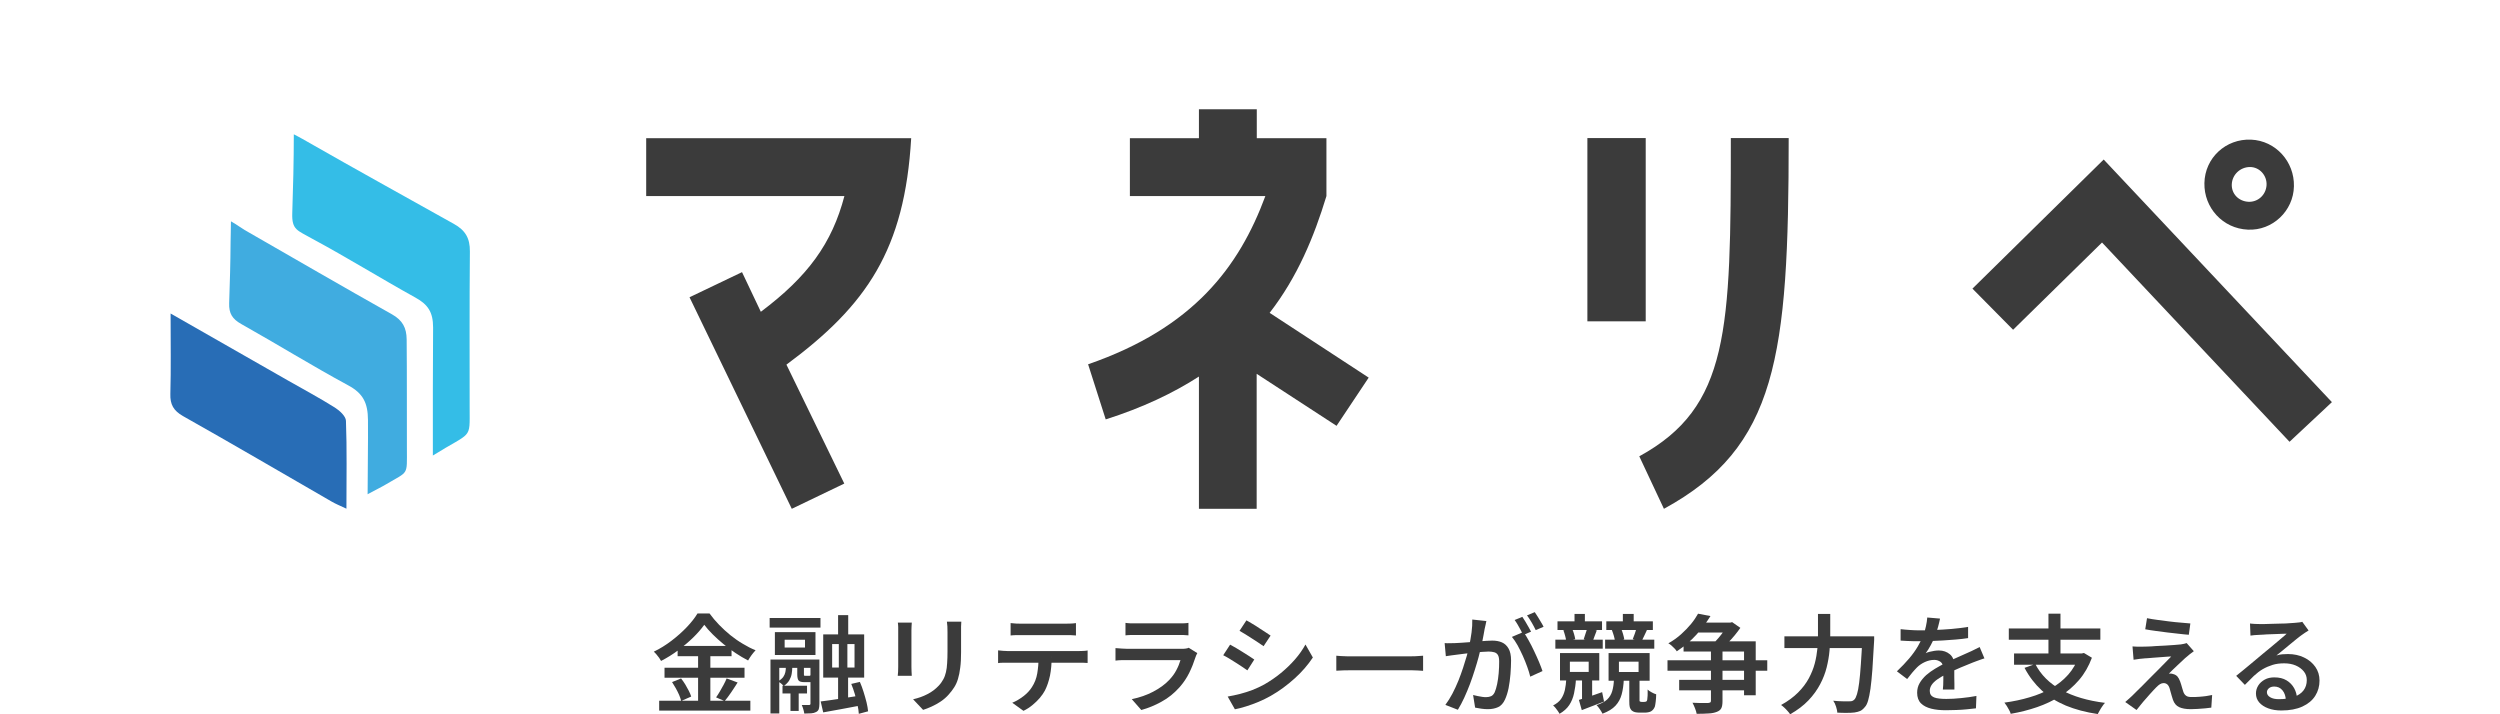<?xml version="1.0" encoding="UTF-8"?>
<svg id="_レイヤー_2" data-name="レイヤー 2" xmlns="http://www.w3.org/2000/svg" viewBox="0 0 210 60">
  <defs>
    <style>
      .cls-1 {
        fill: none;
      }

      .cls-2 {
        fill: #40ace0;
      }

      .cls-3 {
        fill: #34bde7;
      }

      .cls-4 {
        fill: #3b3b3b;
      }

      .cls-5 {
        fill: #286db6;
      }
    </style>
  </defs>
  <g id="_レイヤー_1-2" data-name="レイヤー 1">
    <g id="logo_-_black_-_Btype" data-name="logo - black - Btype">
      <rect id="_背景" data-name="背景" class="cls-1" width="210" height="60"/>
      <g id="_ロゴマーク" data-name="ロゴマーク">
        <path class="cls-3" d="M36.36,38.27c0-1.98,0-3.8,0-5.63,0-1.71.02-3.42.02-5.13,0-1.29-.43-1.93-1.48-2.51-2.91-1.61-5.74-3.37-8.66-4.94-1.25-.72-1.74-.72-1.69-2.16.07-1.96.13-4.48.13-6.62.73.39.79.42,1.15.63,4.06,2.32,8.22,4.62,12.3,6.9.97.54,1.35,1.21,1.34,2.31-.04,4.38-.02,8.76-.02,13.14,0,2.74.23,1.93-3.1,4.01Z"/>
        <path class="cls-2" d="M30.88,41.54c0-2.29.05-4.3.03-6.27-.01-1.42-.41-2.23-1.66-2.9-3.03-1.64-5.97-3.46-8.98-5.15-.75-.42-1.05-.89-1.02-1.75.06-1.79.11-3.38.12-5.17,0-.37.03-1.03.03-1.71.57.33.83.54,1.15.73,4.13,2.37,8.24,4.76,12.39,7.09.88.5,1.21,1.13,1.22,2.1.03,3.09.01,6.1.02,9.18,0,2.28.16,1.86-1.71,2.97-.4.24-.84.45-1.6.86Z"/>
        <path class="cls-5" d="M14.34,26.34c3.52,2.01,6.66,3.81,9.81,5.6,1.33.76,2.68,1.48,3.97,2.29.4.25.93.73.94,1.12.09,2.38.04,4.77.04,7.38-.56-.26-.9-.4-1.23-.59-4.16-2.4-8.31-4.83-12.5-7.19-.79-.45-1.09-.97-1.06-1.87.06-2.12.02-4.25.02-6.75Z"/>
      </g>
      <g>
        <path class="cls-4" d="M76.54,11.6c-.54,9.36-3.73,14.04-10.48,19.03l4.86,9.99-4.41,2.12-8.59-17.77,4.41-2.11,1.58,3.33c3.96-2.97,5.98-5.76,7.02-9.72h-16.65v-4.86h22.27Z"/>
        <path class="cls-4" d="M105.57,42.74h-4.86v-11.11c-2.16,1.39-4.72,2.61-7.83,3.6l-1.48-4.63c8.86-3.06,12.69-8.19,14.89-14.13h-11.38v-4.86h5.8v-2.43h4.86v2.43h5.85v4.86c-1.04,3.42-2.43,6.79-4.77,9.81l8.32,5.44-2.7,4.05-6.71-4.37v11.34Z"/>
        <path class="cls-4" d="M138.24,11.6v15.39h-4.9v-15.39h4.9ZM137.7,38.33c7.56-4.14,7.69-10.53,7.69-26.73h4.86c0,18.4-.99,25.96-10.48,31.14l-2.07-4.41Z"/>
        <path class="cls-4" d="M165.69,24.24l11.02-10.84,19.17,20.38-3.56,3.33-15.75-16.74-7.47,7.33-3.42-3.46ZM188.82,19.29c-2.11-.09-3.69-1.84-3.65-3.91.04-2.12,1.8-3.74,3.92-3.65,2.07.09,3.65,1.85,3.6,3.92-.04,2.07-1.8,3.74-3.87,3.64ZM188.86,16.95c.81.04,1.48-.58,1.53-1.39.05-.81-.58-1.53-1.39-1.53s-1.49.63-1.53,1.44c-.04.81.58,1.44,1.4,1.48Z"/>
      </g>
      <g>
        <path class="cls-4" d="M59.16,52.48c-.25.35-.56.71-.94,1.08-.38.37-.8.72-1.25,1.06s-.94.64-1.44.9c-.04-.08-.1-.17-.16-.26-.07-.1-.14-.19-.22-.28s-.15-.17-.23-.24c.52-.25,1.02-.56,1.49-.92.47-.36.9-.74,1.28-1.14.38-.4.68-.78.9-1.15h1.01c.24.33.51.65.81.96.3.31.62.6.95.87.34.27.68.51,1.04.72.36.22.71.4,1.07.54-.11.12-.23.26-.34.41s-.21.31-.29.45c-.35-.18-.7-.39-1.05-.62-.35-.23-.69-.49-1.02-.76-.33-.27-.63-.54-.91-.82-.28-.28-.52-.55-.72-.82ZM55.37,58.86h7.66v.83h-7.66v-.83ZM55.82,56.09h6.72v.84h-6.72v-.84ZM56.44,57.3l.77-.31c.12.15.24.32.35.5.11.19.21.37.3.54.09.18.16.34.2.48l-.84.37c-.04-.14-.09-.31-.17-.5-.08-.19-.18-.37-.28-.56-.11-.19-.22-.36-.32-.53ZM56.92,54.26h4.53v.86h-4.53v-.86ZM58.64,54.6h1.03v4.68h-1.03v-4.68ZM61.04,56.99l.92.34c-.17.28-.36.55-.55.84-.19.28-.37.52-.54.72l-.72-.31c.1-.14.21-.31.32-.5.11-.19.22-.38.32-.57.1-.19.19-.37.25-.53Z"/>
        <path class="cls-4" d="M64.65,51.91h4.27v.81h-4.27v-.81ZM64.72,55.4h3.7v.7h-2.96v3.83h-.74v-4.53ZM65.09,53.1h3.41v1.92h-3.41v-1.92ZM66,55.72h.55v.36c0,.17-.02.34-.05.53-.03.18-.1.36-.2.54-.1.17-.26.33-.47.48-.05-.07-.13-.14-.22-.22-.1-.08-.18-.14-.25-.18.19-.11.33-.23.43-.36.09-.13.15-.27.18-.41.03-.14.04-.27.04-.39v-.33ZM65.73,57.6h2.06v.65h-2.06v-.65ZM65.91,53.74v.65h1.71v-.65h-1.71ZM66.4,57.79h.69v1.93h-.69v-1.93ZM66.96,55.76h.57v.86c0,.07,0,.12.02.13.01.01.04.02.1.02h.29c.05,0,.09,0,.1-.01.02,0,.03-.03.04-.06.05.04.13.08.23.12.1.04.19.06.27.08-.04.14-.1.25-.18.31s-.21.09-.36.09h-.47c-.24,0-.4-.04-.48-.13s-.12-.27-.12-.53v-.87ZM68.07,55.4h.76v3.73c0,.17-.02.31-.05.42s-.11.2-.23.26c-.11.06-.25.1-.41.11s-.36.02-.58.02c-.01-.1-.04-.22-.08-.36-.04-.13-.08-.25-.13-.36.14,0,.27,0,.38,0s.2,0,.24,0c.07,0,.11-.04.11-.11v-3.72ZM68.95,58.92c.41-.05.92-.12,1.5-.21.59-.09,1.18-.19,1.79-.28l.05.83c-.55.11-1.09.21-1.65.31-.55.1-1.05.19-1.49.27l-.21-.91ZM69.15,53.29h3.44v3.63h-3.44v-3.63ZM69.9,54.1v1.97h1.88v-1.97h-1.88ZM70.4,51.67h.85v2.27h-.85v-2.27ZM70.47,53.59h.71v2.88h.06v2.57h-.84v-2.57h.06v-2.88ZM71.5,57.45l.73-.17c.11.26.22.54.31.84s.18.59.25.88c.07.29.11.54.13.75l-.78.21c-.01-.22-.05-.47-.11-.75-.06-.28-.14-.58-.22-.89-.09-.31-.19-.59-.3-.86Z"/>
        <path class="cls-4" d="M76.59,52.3c0,.1-.01.21-.02.32,0,.11-.01.23-.01.36v3.03c0,.11,0,.24.01.39,0,.14.02.27.02.37h-1.18c.01-.08.02-.19.03-.34,0-.15.01-.29.01-.43v-3.02c0-.08,0-.18,0-.32,0-.13-.02-.25-.03-.36h1.17ZM80.75,52.23c0,.12-.01.25-.02.4,0,.14,0,.3,0,.47v1.69c0,.5-.02.93-.07,1.29-.04.36-.11.68-.19.95-.08.27-.19.51-.32.71s-.28.4-.45.59c-.19.22-.42.42-.67.59-.25.17-.51.31-.77.43-.26.12-.5.21-.72.28l-.84-.89c.44-.1.84-.24,1.2-.43.36-.18.68-.42.96-.72.16-.17.28-.35.38-.53.1-.18.17-.38.22-.6.05-.22.09-.47.1-.76.02-.28.03-.61.03-.98v-1.63c0-.17,0-.32-.01-.47s-.02-.28-.04-.4h1.21Z"/>
        <path class="cls-4" d="M83.84,54.63c.13.01.27.02.41.04.14.01.29.02.42.02h5.9c.1,0,.22,0,.38-.01.16,0,.29-.02.41-.04v1.05c-.11-.01-.24-.02-.38-.02-.15,0-.28,0-.41,0h-5.9c-.13,0-.27,0-.42,0-.15,0-.29.01-.41.03v-1.06ZM84.9,52.34c.14.02.3.03.46.04.16,0,.31.01.46.01h3.63c.14,0,.3,0,.46-.01.17,0,.32-.02.47-.04v1.04c-.15-.01-.31-.02-.47-.03-.16,0-.32,0-.47,0h-3.62c-.15,0-.31,0-.48,0-.17,0-.32.02-.45.03v-1.04ZM88.34,55.18c0,.58-.05,1.11-.14,1.57-.1.46-.24.89-.43,1.26-.11.2-.25.41-.43.62s-.39.41-.62.6c-.23.19-.48.35-.75.48l-.94-.68c.32-.13.64-.32.94-.55s.54-.49.71-.76c.23-.35.38-.74.45-1.16s.11-.88.12-1.37h1.11Z"/>
        <path class="cls-4" d="M100.57,54.87c-.03.05-.06.11-.09.18-.03.07-.05.12-.06.16-.14.44-.31.87-.52,1.3-.21.43-.48.83-.81,1.21-.46.51-.96.92-1.52,1.22-.55.31-1.12.54-1.7.7l-.8-.91c.67-.14,1.27-.35,1.8-.63.53-.28.98-.6,1.33-.97.25-.26.46-.54.61-.83.16-.3.27-.58.35-.85h-4.46c-.11,0-.26,0-.45,0-.19,0-.37.02-.55.04v-1.05c.19.01.37.02.54.04.17.01.33.02.46.02h4.53c.14,0,.26,0,.37-.02.11-.01.19-.04.25-.07l.72.45ZM94.53,52.32c.12.02.26.03.43.04.17,0,.32,0,.46,0h3.48c.14,0,.3,0,.48,0,.18,0,.33-.02.45-.04v1.05c-.11-.01-.26-.02-.43-.03-.17,0-.34,0-.5,0h-3.47c-.14,0-.29,0-.45,0-.17,0-.31.02-.44.03v-1.05Z"/>
        <path class="cls-4" d="M103.33,54.15c.15.08.32.17.5.28.19.11.38.23.57.35.19.12.37.23.54.34.17.11.31.2.42.28l-.58.91c-.13-.09-.27-.19-.44-.3-.17-.11-.35-.23-.54-.35-.19-.12-.38-.24-.56-.35-.18-.11-.35-.2-.49-.27l.58-.89ZM103.13,58.51c.34-.06.68-.13,1.03-.22.35-.09.69-.2,1.04-.33.34-.13.67-.29.99-.46.5-.29.98-.61,1.41-.97.44-.36.83-.74,1.18-1.14.35-.4.64-.82.88-1.25l.62,1.09c-.41.62-.92,1.21-1.53,1.76s-1.28,1.05-2.02,1.47c-.31.17-.64.34-1,.49-.36.15-.71.28-1.07.39-.35.11-.66.19-.93.24l-.6-1.06ZM104.7,52.11c.14.08.31.17.5.29.19.11.38.23.57.36.19.12.37.24.54.35s.31.21.42.28l-.59.89c-.12-.08-.27-.18-.44-.3-.17-.11-.35-.23-.54-.35-.19-.12-.37-.24-.55-.35-.18-.11-.34-.21-.49-.29l.58-.88Z"/>
        <path class="cls-4" d="M112.25,55.08c.1,0,.23.01.39.03.16.01.33.02.5.02.17,0,.34,0,.5,0h4.87c.22,0,.41,0,.59-.02s.32-.03.44-.03v1.27c-.1,0-.25-.01-.45-.03-.2-.01-.39-.02-.58-.02h-4.87c-.25,0-.51,0-.76.01s-.46.02-.63.03v-1.27Z"/>
        <path class="cls-4" d="M121.34,54.02c.16.01.31.02.45.01.15,0,.3,0,.46-.01.14,0,.31-.02.53-.03.21-.01.44-.03.68-.05.24-.02.48-.04.72-.06.24-.02.46-.04.67-.05.21-.01.37-.02.5-.02.31,0,.58.05.81.15.23.1.42.27.56.52.14.24.21.58.21,1,0,.35-.02.73-.05,1.14-.03.41-.09.81-.16,1.19-.08.38-.18.69-.3.95-.14.31-.34.53-.58.64-.24.11-.53.17-.85.17-.17,0-.36-.01-.56-.04s-.37-.06-.52-.09l-.17-1.06c.12.03.25.06.39.09.14.03.28.05.4.07.13.02.23.02.31.02.16,0,.29-.03.41-.08.12-.05.22-.16.3-.32.08-.18.15-.41.21-.7.06-.28.1-.59.13-.92.03-.33.04-.65.04-.95,0-.25-.03-.44-.1-.56s-.17-.2-.31-.24-.3-.06-.48-.06c-.14,0-.33.01-.57.03-.24.02-.5.04-.77.07-.27.03-.53.06-.76.09-.24.03-.42.05-.54.07-.13.02-.28.04-.47.06-.19.02-.35.05-.48.07l-.1-1.1ZM124.86,52.14c-.02.1-.04.21-.07.34-.03.12-.05.24-.08.35-.02.13-.05.27-.08.45-.03.17-.07.34-.1.52-.03.18-.07.35-.11.52-.06.25-.13.55-.22.88-.09.34-.2.7-.32,1.08-.12.38-.25.77-.4,1.17-.15.39-.31.78-.48,1.15-.17.37-.35.71-.54,1.02l-1.05-.41c.21-.28.41-.6.59-.94.18-.35.35-.71.5-1.08.15-.37.28-.74.4-1.1.12-.36.22-.69.31-1s.15-.58.2-.81c.08-.39.15-.78.2-1.16s.07-.74.06-1.08l1.2.13ZM127.97,53.09c.14.19.29.43.44.71.16.28.31.58.46.9.15.32.29.62.41.91.12.29.22.55.29.76l-1.03.47c-.06-.25-.14-.52-.25-.82-.11-.3-.23-.61-.37-.92-.14-.31-.29-.61-.44-.89-.16-.28-.31-.51-.48-.71l.96-.41ZM127.88,51.82c.08.11.16.24.25.39.09.15.17.3.26.45.08.15.16.29.22.4l-.66.28c-.06-.13-.13-.26-.21-.41-.08-.15-.17-.3-.25-.45-.09-.15-.17-.28-.26-.4l.66-.27ZM128.92,51.42c.08.11.16.25.26.4.09.15.18.3.27.45s.16.27.21.38l-.66.28c-.09-.19-.2-.4-.34-.64-.13-.23-.27-.43-.39-.6l.65-.27Z"/>
        <path class="cls-4" d="M131.56,57.03h.82c-.02.44-.08.84-.16,1.21-.08.37-.21.69-.4.98-.19.29-.46.53-.82.74-.03-.07-.08-.14-.14-.23-.06-.09-.13-.18-.2-.27-.07-.09-.14-.15-.2-.2.29-.15.52-.33.67-.55s.25-.46.32-.75c.06-.28.1-.59.12-.93ZM130.65,53.73h3.98v.76h-3.98v-.76ZM130.83,52.19h3.74v.73h-3.74v-.73ZM131.04,54.86h3.3v2.3h-3.3v-2.3ZM131.32,52.94l.73-.14c.07.14.12.29.17.46s.08.31.1.43l-.77.16c0-.13-.03-.28-.08-.45s-.09-.33-.15-.47ZM131.87,55.58v.86h1.58v-.86h-1.58ZM132.26,51.57h.87v1.06h-.87v-1.06ZM132.63,58.79c.25-.07.55-.17.89-.28.34-.12.7-.24,1.06-.37l.16.79c-.32.13-.64.25-.96.37-.32.12-.62.24-.91.35l-.24-.85ZM132.89,57.02h.85v1.75l-.85.32v-2.08ZM133.32,52.77l.81.18c-.07.17-.13.34-.19.5-.05.16-.11.29-.16.41l-.75-.16c.04-.14.09-.29.15-.46.06-.17.11-.33.14-.46ZM135.56,57.07h.84c-.02.47-.08.89-.18,1.26-.1.37-.27.68-.52.95-.25.27-.61.49-1.09.67-.05-.1-.12-.23-.22-.37-.1-.15-.19-.26-.28-.35.4-.13.7-.29.9-.48.2-.19.34-.43.42-.71s.13-.6.14-.97ZM134.83,53.73h4.13v.76h-4.13v-.76ZM134.93,52.19h3.91v.73h-3.91v-.73ZM135.12,54.86h3.45v2.32h-3.45v-2.32ZM135.39,52.93l.76-.17c.07.14.13.3.18.48s.09.33.11.46l-.78.19c-.01-.13-.04-.28-.09-.46-.05-.18-.11-.34-.17-.5ZM135.99,55.58v.87h1.65v-.87h-1.65ZM136.32,51.57h.91v1.06h-.91v-1.06ZM136.87,57.05h.85v1.75s0,.05,0,.07c0,.02.01.04.03.05.04.03.09.04.15.04h.21c.08,0,.14-.01.18-.04.02-.01.04-.03.05-.06s.03-.06.03-.1c.01-.07.02-.18.03-.33,0-.15.01-.32,0-.51.08.08.19.16.33.23.14.08.27.14.39.17,0,.22-.02.42-.04.61-.02.19-.05.33-.07.42-.07.18-.17.31-.32.4-.06.04-.14.06-.23.08-.09.02-.19.03-.28.03h-.52c-.11,0-.22-.02-.33-.04-.11-.03-.2-.08-.28-.15-.07-.08-.12-.17-.15-.27-.03-.11-.04-.28-.04-.53v-1.82ZM137.48,52.75l.86.18c-.08.18-.16.35-.24.51-.08.16-.15.31-.21.43l-.74-.18c.05-.14.11-.3.18-.48.06-.18.11-.34.15-.47Z"/>
        <path class="cls-4" d="M140.07,55.46h8.38v.88h-8.38v-.88ZM142.64,51.55l1.04.2c-.33.53-.72,1.05-1.18,1.56s-1,.97-1.65,1.4c-.05-.08-.11-.16-.19-.24s-.17-.17-.26-.25-.18-.14-.26-.18c.41-.23.77-.49,1.08-.77.31-.28.59-.57.83-.86.24-.29.43-.58.58-.85ZM141.05,57.11h5.9v.88h-5.9v-.88ZM141.42,53.87h6.06v4.53h-.98v-3.67h-5.08v-.85ZM143.7,54.36h.99v4.53c0,.26-.03.46-.1.6-.07.14-.2.24-.39.31-.18.07-.41.12-.68.13-.28.02-.61.03-1,.03-.02-.13-.07-.29-.14-.47-.07-.18-.14-.33-.21-.46.19,0,.37.01.55.02.18,0,.34,0,.48,0h.29c.08-.01.14-.03.18-.05.03-.02.05-.07.05-.14v-4.51ZM142.81,52.3h2.48v.83h-3.11l.62-.83ZM145.12,52.3h.22l.16-.04.69.48c-.13.19-.29.4-.47.62-.18.22-.37.43-.57.63-.2.2-.39.38-.58.54-.08-.08-.19-.16-.32-.25s-.25-.17-.35-.22c.16-.14.31-.3.47-.49.16-.19.3-.37.43-.56s.24-.36.32-.5v-.19Z"/>
        <path class="cls-4" d="M152.71,51.57h1.03v1.77c0,.41-.02.85-.06,1.31s-.12.93-.24,1.41c-.12.48-.3.95-.55,1.42-.25.47-.57.92-.98,1.35s-.92.82-1.54,1.17c-.05-.08-.12-.18-.21-.27-.09-.1-.18-.2-.28-.29s-.19-.17-.27-.22c.58-.32,1.05-.67,1.43-1.05.38-.38.68-.78.9-1.19s.39-.83.5-1.25c.11-.42.18-.84.22-1.24s.05-.78.05-1.14v-1.77ZM149.89,53.45h6.93v.99h-6.93v-.99ZM156.43,53.45h1c0,.13,0,.22,0,.3,0,.07,0,.13-.01.18-.05.91-.1,1.68-.14,2.32-.05.64-.1,1.17-.16,1.6-.06.42-.13.76-.2,1s-.16.43-.27.54c-.13.16-.26.27-.39.33-.13.06-.3.1-.49.13-.16.02-.38.03-.64.03-.26,0-.53,0-.8-.02,0-.14-.04-.3-.1-.5-.06-.2-.14-.36-.24-.5.29.03.57.05.81.05s.43,0,.55,0c.1,0,.18,0,.24-.03.06-.02.12-.06.18-.12.08-.08.15-.23.22-.46.07-.23.13-.54.18-.95s.1-.91.14-1.53c.04-.61.09-1.34.13-2.19v-.2Z"/>
        <path class="cls-4" d="M162.96,51.98c-.04.17-.08.38-.15.63-.06.25-.16.54-.28.86-.1.23-.21.48-.35.73s-.27.48-.42.67c.09-.05.2-.09.33-.12.13-.03.26-.06.4-.08.14-.02.26-.03.37-.03.37,0,.68.11.93.32s.37.52.37.92c0,.12,0,.27,0,.44s0,.36,0,.55c0,.19,0,.38.01.56,0,.18,0,.35,0,.49h-.97c.01-.11.02-.24.03-.38,0-.15.01-.3.01-.47,0-.16,0-.32,0-.47v-.41c0-.28-.08-.48-.23-.59-.16-.11-.33-.17-.53-.17-.26,0-.53.06-.79.18-.26.12-.48.27-.66.45-.13.13-.26.28-.4.44-.13.16-.28.34-.43.54l-.86-.65c.4-.38.74-.74,1.03-1.08s.53-.68.72-1c.19-.33.35-.64.47-.95.09-.25.17-.5.22-.76s.1-.5.11-.73l1.06.09ZM159.66,52.85c.23.03.5.05.79.07.29.02.55.03.77.03.4,0,.83,0,1.3-.03.47-.02.95-.05,1.43-.09.48-.04.94-.1,1.37-.17v.94c-.32.05-.66.09-1.03.12-.37.03-.74.06-1.11.08-.38.02-.74.04-1.08.05-.34,0-.66.01-.93.01-.13,0-.27,0-.45,0s-.35-.01-.54-.02c-.19-.01-.36-.02-.53-.03v-.95ZM166.71,55.3c-.09.02-.19.06-.31.1-.12.04-.24.09-.36.13s-.23.09-.32.12c-.3.12-.65.26-1.05.43-.4.17-.81.36-1.23.57-.28.14-.52.29-.72.43-.2.14-.35.29-.46.45-.1.15-.16.32-.16.5,0,.14.03.25.09.34s.15.16.27.21c.12.05.27.08.44.1.17.02.37.03.59.03.37,0,.79-.02,1.25-.07s.89-.1,1.28-.18l-.04,1.04c-.2.02-.45.05-.74.08-.29.03-.59.05-.9.06-.31.01-.6.02-.88.02-.46,0-.87-.04-1.23-.13s-.66-.24-.87-.45-.32-.51-.32-.89c0-.3.07-.57.21-.81.14-.24.32-.46.55-.67.23-.2.48-.38.75-.54.27-.16.54-.31.81-.45.28-.14.54-.27.77-.37.23-.11.45-.2.65-.29s.39-.17.58-.26c.16-.07.32-.14.47-.22s.3-.15.46-.23l.4.95Z"/>
        <path class="cls-4" d="M174.66,54.89h.21l.18-.04.67.4c-.27.72-.63,1.35-1.09,1.88-.46.53-.98.98-1.58,1.35-.59.37-1.24.68-1.94.92-.7.24-1.44.43-2.21.56-.02-.09-.07-.19-.13-.31-.06-.12-.13-.23-.2-.35-.07-.11-.14-.21-.2-.28.75-.1,1.46-.25,2.12-.45.67-.19,1.27-.45,1.82-.76.55-.31,1.02-.69,1.42-1.14.4-.45.7-.98.91-1.6v-.18ZM168.74,52.79h7.69v.95h-7.69v-.95ZM169.18,54.89h5.8v.95h-5.8v-.95ZM170.96,55.77c.47.92,1.21,1.65,2.2,2.19.99.54,2.21.9,3.66,1.08-.07.07-.15.17-.22.28-.08.11-.15.23-.22.35s-.13.22-.17.31c-1.01-.15-1.9-.39-2.68-.71-.78-.33-1.46-.75-2.03-1.28s-1.05-1.15-1.44-1.89l.9-.32ZM172.07,51.55h1.01v3.77h-1.01v-3.77Z"/>
        <path class="cls-4" d="M184.27,54.71c-.11.08-.21.15-.31.23s-.18.15-.25.21c-.1.08-.23.19-.37.33-.15.13-.3.27-.45.42-.15.14-.29.28-.42.4-.13.12-.22.22-.28.28.04,0,.1,0,.17,0s.13.03.18.04c.14.03.26.1.36.2.09.11.17.25.23.42.03.08.06.17.09.27.03.11.06.21.09.31.03.1.06.2.09.29.05.14.12.25.23.33.11.08.25.11.45.11.22,0,.44,0,.65-.02.21-.01.41-.04.59-.06.19-.03.35-.06.5-.09l-.07,1.06c-.12.02-.29.04-.5.06-.22.02-.44.04-.66.05-.22.01-.42.02-.57.02-.41,0-.73-.06-.97-.17-.24-.11-.41-.31-.52-.61-.03-.09-.06-.2-.1-.32s-.07-.24-.1-.35c-.03-.11-.06-.21-.08-.29-.05-.16-.12-.28-.21-.35-.09-.07-.19-.1-.3-.1-.1,0-.19.03-.3.09-.1.06-.2.15-.31.26-.07.07-.15.15-.24.25-.1.1-.2.21-.31.34-.11.13-.23.26-.36.41-.13.14-.25.29-.38.45-.13.15-.25.3-.37.46l-.95-.67c.07-.07.16-.14.26-.23.1-.09.21-.18.32-.29.07-.07.18-.18.33-.33s.33-.32.53-.52c.2-.2.41-.41.63-.64.22-.23.44-.45.67-.67.22-.22.43-.43.62-.63.19-.2.36-.37.5-.51-.13,0-.27,0-.45.02-.17.01-.35.02-.53.04-.18.01-.36.03-.53.04-.17.02-.34.03-.49.04-.15,0-.28.02-.39.03-.16.01-.3.03-.43.05-.13.02-.24.04-.34.05l-.09-1.12c.1,0,.23.01.37.02.15,0,.3,0,.45,0,.1,0,.24,0,.44-.01.2,0,.43-.02.69-.04.26-.01.52-.03.79-.04.27-.01.52-.03.75-.05.23-.02.42-.04.57-.05.08-.01.17-.03.27-.05.1-.02.17-.04.22-.06l.59.67ZM180.36,51.93c.25.05.54.1.86.14.32.05.65.09.99.13s.67.08.98.1c.31.03.58.05.8.07l-.13.95c-.23-.02-.51-.04-.81-.08-.31-.03-.63-.07-.97-.11s-.67-.08-.99-.13c-.32-.04-.62-.09-.89-.14l.15-.94Z"/>
        <path class="cls-4" d="M189.02,52.38c.12.01.25.02.39.03.14,0,.26.01.38.01.1,0,.24,0,.44,0,.2,0,.42-.01.67-.02.25,0,.49-.01.74-.02.25,0,.47-.01.67-.03.2-.01.35-.02.45-.03.17-.01.3-.03.4-.04.1-.01.18-.03.23-.05l.53.73c-.1.06-.2.12-.3.19-.1.07-.2.14-.3.21-.12.08-.27.2-.44.34s-.36.29-.56.46c-.2.17-.39.33-.58.48-.19.16-.37.3-.52.42.17-.05.33-.09.49-.1.16-.01.32-.02.48-.02.5,0,.96.1,1.35.29.4.19.72.46.95.79.23.33.35.71.35,1.15,0,.47-.12.9-.36,1.28s-.6.68-1.08.9c-.48.22-1.07.33-1.77.33-.41,0-.78-.06-1.1-.18s-.57-.28-.76-.5c-.18-.21-.27-.46-.27-.75,0-.23.06-.45.19-.66s.31-.37.54-.5c.23-.13.5-.19.81-.19.41,0,.75.08,1.03.25s.49.39.64.66c.15.28.23.57.24.89l-.94.13c-.01-.34-.1-.62-.28-.84s-.41-.32-.7-.32c-.18,0-.33.05-.44.14-.11.1-.17.21-.17.33,0,.18.09.32.28.43.18.11.42.16.72.16.5,0,.93-.06,1.28-.19.35-.13.62-.31.8-.55.18-.24.27-.53.27-.86,0-.28-.08-.52-.25-.73s-.4-.38-.68-.5-.61-.18-.97-.18-.68.04-.97.13-.57.21-.83.36-.51.35-.75.57c-.24.23-.49.48-.75.75l-.73-.76c.17-.13.36-.29.57-.46s.42-.35.64-.53.42-.35.61-.51c.19-.16.35-.3.49-.41.13-.1.28-.22.45-.37.17-.14.35-.29.54-.45.19-.16.36-.3.53-.45.17-.14.31-.26.41-.36-.09,0-.21,0-.37.01s-.33.02-.51.02c-.19,0-.37.01-.56.02-.19,0-.36.02-.52.03-.16,0-.29.02-.38.02-.11,0-.23.01-.36.02s-.24.02-.34.04l-.04-1.05Z"/>
      </g>
    </g>
  </g>
</svg>